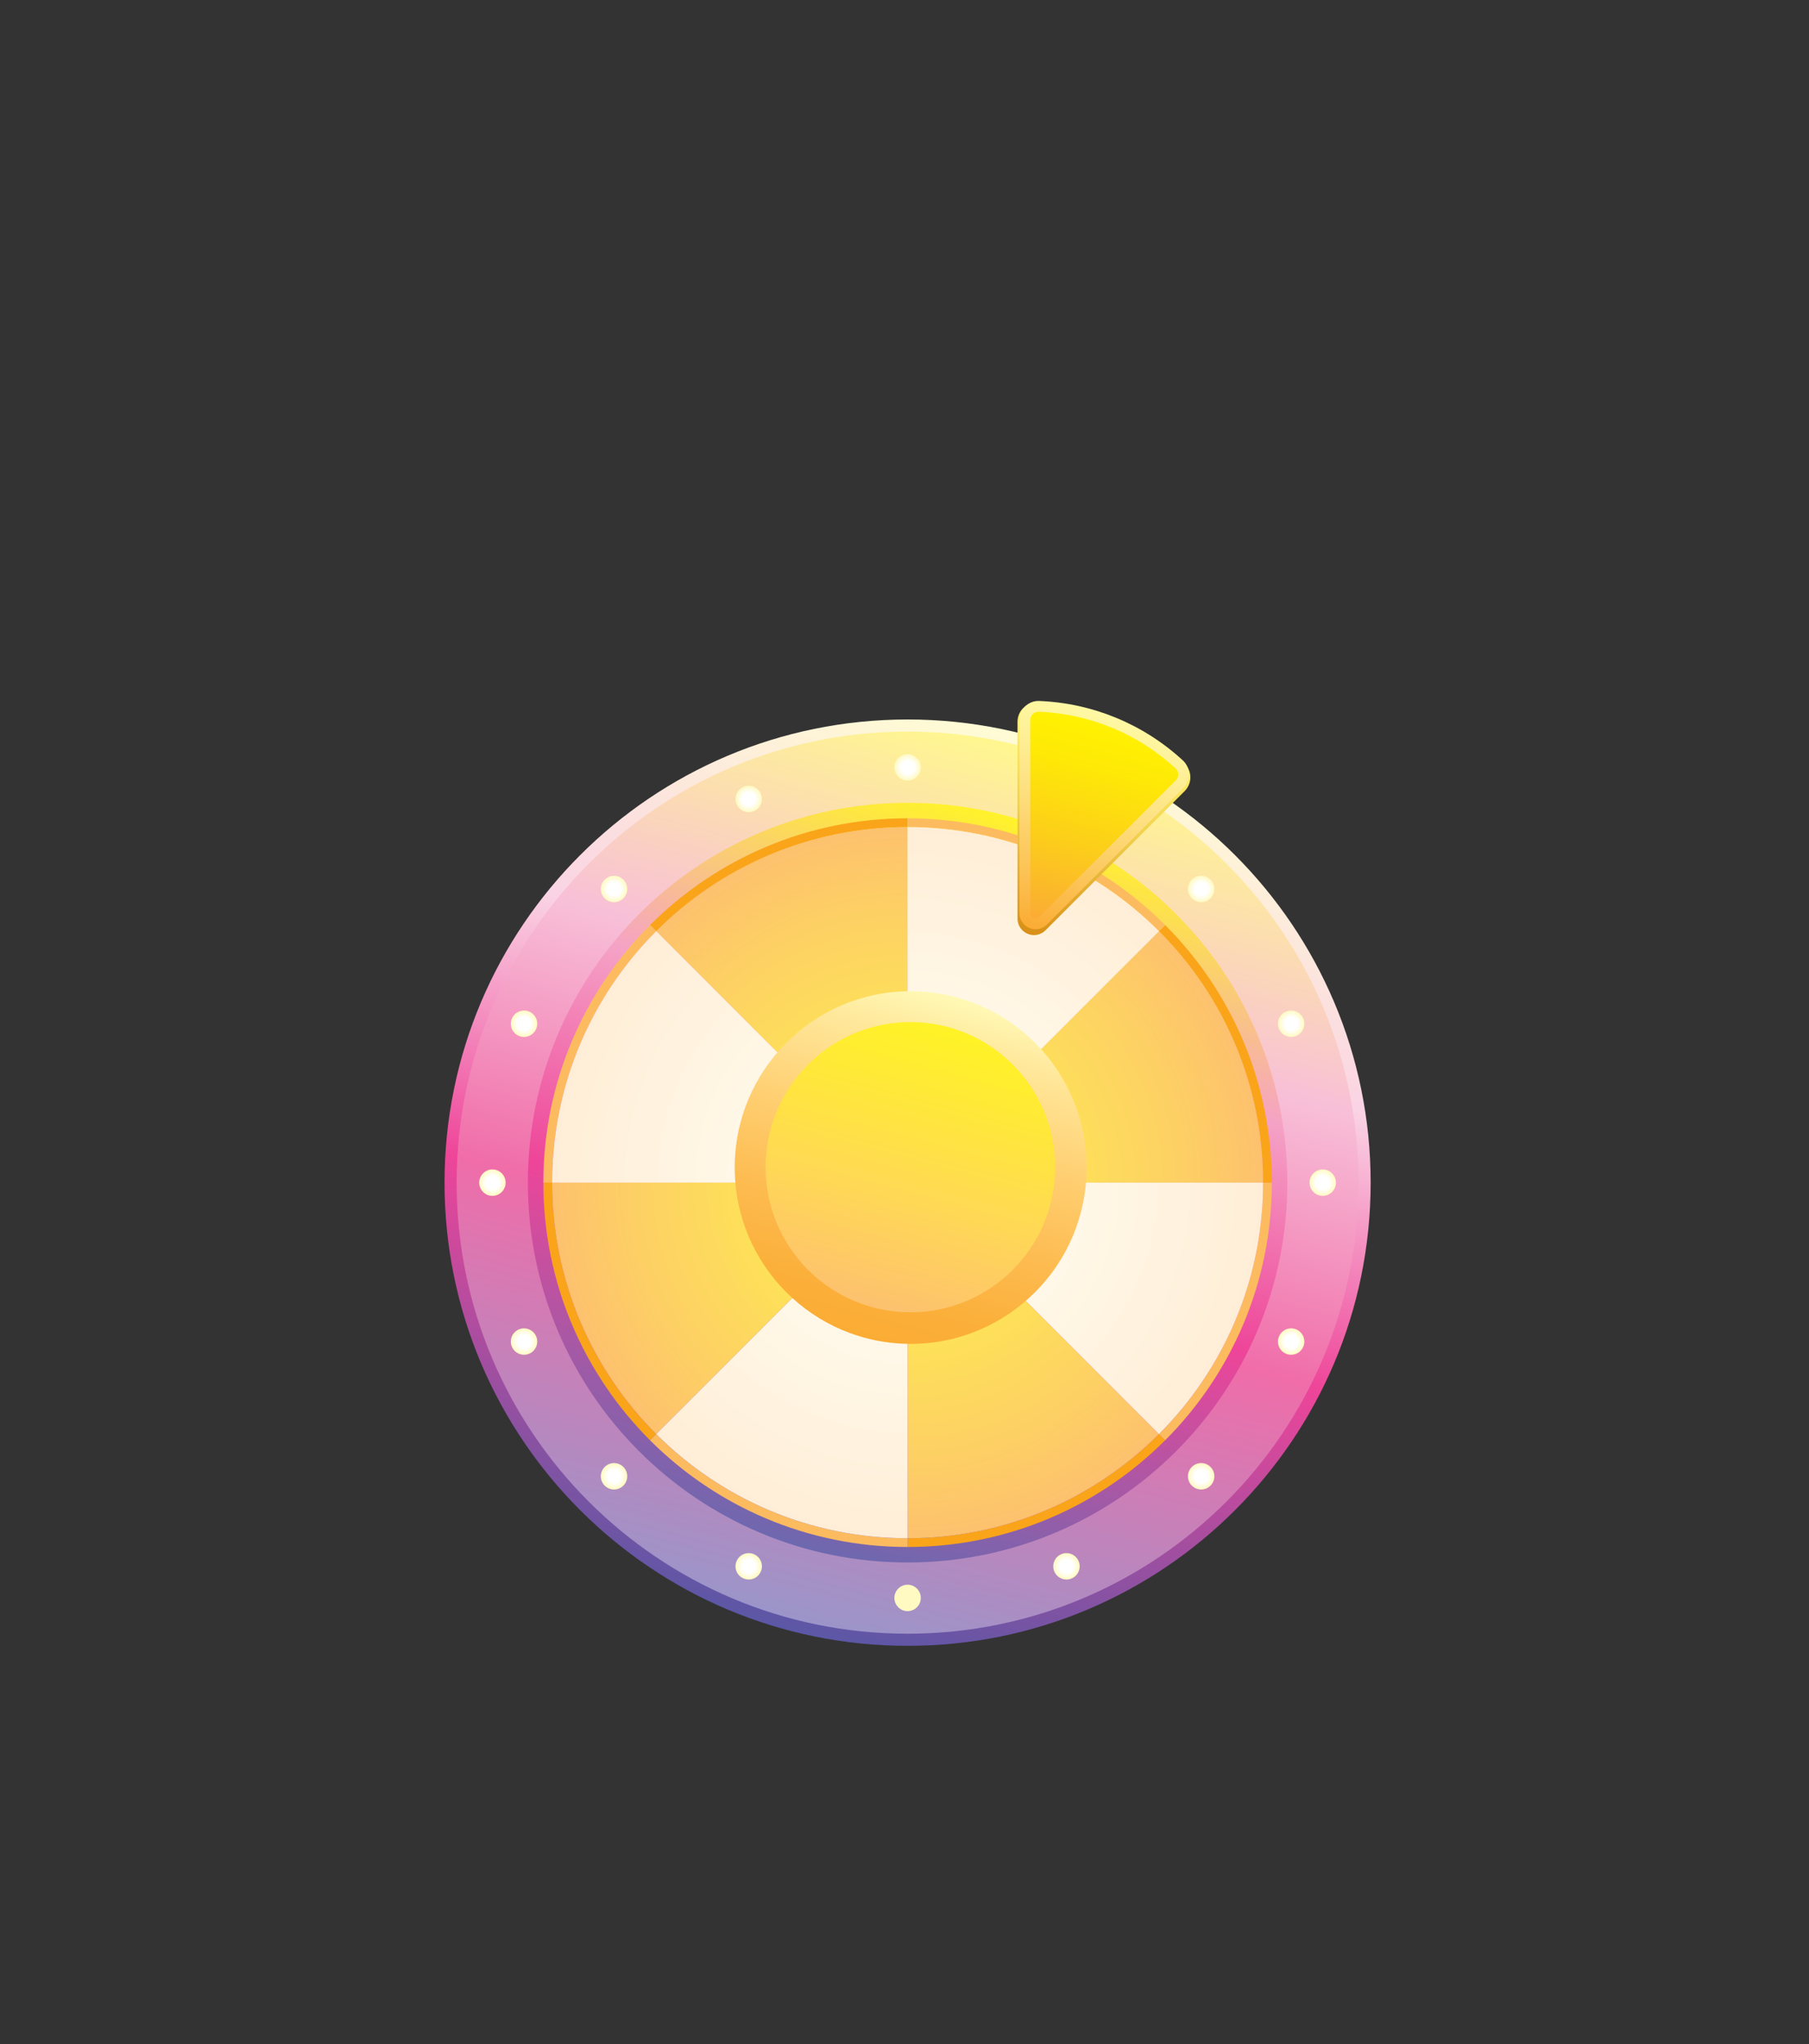 <svg width="293" height="331" viewBox="0 0 293 331" fill="none" xmlns="http://www.w3.org/2000/svg">
<rect x="0" y="0" width="293" height="331" fill="#333333" stroke="none"/>
<path d="M147 266.5C188.421 266.5 222 232.921 222 191.5C222 150.079 188.421 116.5 147 116.5C105.579 116.5 72 150.079 72 191.5C72 232.921 105.579 266.5 147 266.5Z" fill="url(#paint0_linear_12_815)"/>
<path d="M147 264.537C187.337 264.537 220.037 231.837 220.037 191.5C220.037 151.163 187.337 118.463 147 118.463C106.663 118.463 73.963 151.163 73.963 191.5C73.963 231.837 106.663 264.537 147 264.537Z" fill="url(#paint1_linear_12_815)"/>
<path style="mix-blend-mode:multiply" d="M190.491 148.009C179.361 136.878 163.985 129.995 147.001 129.995C130.017 129.995 114.64 136.879 103.51 148.01C92.38 159.14 85.496 174.516 85.496 191.5C85.496 208.484 92.38 223.861 103.51 234.99C114.641 246.121 130.017 253.005 147.001 253.005C163.985 253.005 179.362 246.121 190.491 234.99C201.622 223.86 208.505 208.484 208.505 191.5C208.505 174.516 201.621 159.139 190.491 148.01V148.009Z" fill="url(#paint2_linear_12_815)"/>
<path d="M147 133.923V132.505C130.709 132.505 115.96 139.109 105.285 149.785L106.288 150.788C116.707 140.368 131.102 133.924 147.001 133.924L147 133.923Z" fill="#FAA41A"/>
<path d="M204.577 191.5H205.995C205.995 175.209 199.391 160.46 188.715 149.785L187.712 150.788C198.132 161.207 204.576 175.602 204.576 191.501L204.577 191.5Z" fill="#FAA41A"/>
<path d="M89.424 191.5H88.006C88.006 207.791 94.609 222.54 105.286 233.215L106.289 232.212C95.869 221.793 89.425 207.398 89.425 191.499L89.424 191.5Z" fill="#FAA41A"/>
<path d="M147 249.076V250.494C163.291 250.494 178.04 243.891 188.715 233.214L187.712 232.211C177.293 242.631 162.898 249.075 146.999 249.075L147 249.076Z" fill="#FAA41A"/>
<path d="M106.288 150.787L105.285 149.784C94.609 160.46 88.005 175.208 88.005 191.499H89.423C89.423 175.6 95.867 161.205 106.287 150.786L106.288 150.787Z" fill="#FDBB5F"/>
<path d="M187.713 150.787L188.716 149.784C178.04 139.108 163.292 132.504 147.001 132.504V133.922C162.9 133.922 177.295 140.367 187.714 150.786L187.713 150.787Z" fill="#FDBB5F"/>
<path d="M205.995 191.5H204.577C204.577 207.399 198.133 221.794 187.713 232.213L188.716 233.216C199.392 222.54 205.996 207.792 205.996 191.501L205.995 191.5Z" fill="#FDBB5F"/>
<path d="M106.288 232.212L105.285 233.215C115.961 243.891 130.709 250.495 147 250.495V249.077C131.101 249.077 116.706 242.633 106.287 232.213L106.288 232.212Z" fill="#FDBB5F"/>
<path d="M147 191.5L106.288 150.787C116.707 140.367 131.102 133.923 147.001 133.923V191.5H147ZM89.423 191.5C89.423 207.399 95.867 221.794 106.287 232.213L147 191.5H89.424H89.423ZM147 191.5H204.577C204.577 175.601 198.133 161.206 187.713 150.787L147 191.5ZM147 249.077C162.899 249.077 177.294 242.633 187.713 232.213L147 191.5V249.077Z" fill="url(#paint3_radial_12_815)"/>
<path d="M147 191.5H89.424C89.424 175.601 95.868 161.206 106.288 150.787L147.001 191.5H147ZM187.713 150.787C177.294 140.367 162.899 133.923 147 133.923V191.5L187.713 150.787ZM187.713 232.212C198.133 221.793 204.577 207.398 204.577 191.499H147L187.713 232.212ZM106.288 232.212C116.707 242.632 131.102 249.076 147.001 249.076V191.5L106.288 232.213V232.212Z" fill="url(#paint4_radial_12_815)"/>
<path d="M147 206.535C155.284 206.535 162 199.819 162 191.535C162 183.251 155.284 176.535 147 176.535C138.716 176.535 132 183.251 132 191.535C132 199.819 138.716 206.535 147 206.535Z" fill="url(#paint5_linear_12_815)"/>
<path d="M147 203.879C153.817 203.879 159.344 198.353 159.344 191.535C159.344 184.718 153.817 179.191 147 179.191C140.183 179.191 134.656 184.718 134.656 191.535C134.656 198.353 140.183 203.879 147 203.879Z" fill="url(#paint6_linear_12_815)"/>
<path d="M147 126.396C145.82 126.396 144.861 125.436 144.861 124.257C144.861 123.078 145.821 122.118 147 122.118C148.179 122.118 149.139 123.078 149.139 124.257C149.139 125.436 148.179 126.396 147 126.396Z" fill="url(#paint7_radial_12_815)"/>
<path d="M147 260.882C145.82 260.882 144.861 259.922 144.861 258.743C144.861 257.564 145.821 256.604 147 256.604C148.179 256.604 149.139 257.564 149.139 258.743C149.139 259.922 148.179 260.882 147 260.882Z" fill="url(#paint8_radial_12_815)"/>
<path d="M214.243 193.639C213.063 193.639 212.104 192.679 212.104 191.5C212.104 190.321 213.064 189.361 214.243 189.361C215.422 189.361 216.382 190.321 216.382 191.5C216.382 192.679 215.422 193.639 214.243 193.639Z" fill="url(#paint9_radial_12_815)"/>
<path d="M79.757 193.639C78.577 193.639 77.618 192.679 77.618 191.5C77.618 190.321 78.578 189.361 79.757 189.361C80.936 189.361 81.896 190.321 81.896 191.5C81.896 192.679 80.936 193.639 79.757 193.639Z" fill="url(#paint10_radial_12_815)"/>
<path d="M194.548 146.091C193.977 146.091 193.439 145.868 193.035 145.464C192.631 145.06 192.408 144.523 192.408 143.951C192.408 143.379 192.631 142.842 193.035 142.438C193.439 142.034 193.976 141.811 194.548 141.811C195.12 141.811 195.657 142.034 196.061 142.438C196.465 142.842 196.688 143.379 196.688 143.951C196.688 144.523 196.465 145.059 196.061 145.464C195.657 145.868 195.12 146.091 194.548 146.091Z" fill="url(#paint11_radial_12_815)"/>
<path d="M99.452 241.187C98.881 241.187 98.343 240.964 97.939 240.56C97.106 239.726 97.106 238.369 97.939 237.535C98.343 237.131 98.88 236.908 99.452 236.908C100.024 236.908 100.561 237.131 100.965 237.535C101.798 238.369 101.798 239.726 100.965 240.56C100.561 240.964 100.024 241.187 99.452 241.187Z" fill="url(#paint12_radial_12_815)"/>
<path d="M194.548 241.187C193.977 241.187 193.439 240.964 193.035 240.56C192.631 240.156 192.408 239.619 192.408 239.047C192.408 238.475 192.631 237.938 193.035 237.534C193.439 237.13 193.976 236.907 194.548 236.907C195.12 236.907 195.657 237.13 196.061 237.534C196.465 237.938 196.688 238.475 196.688 239.047C196.688 239.619 196.465 240.155 196.061 240.56C195.657 240.964 195.12 241.187 194.548 241.187Z" fill="url(#paint13_radial_12_815)"/>
<path d="M99.452 146.091C98.881 146.091 98.343 145.868 97.939 145.464C97.106 144.63 97.106 143.273 97.939 142.439C98.343 142.035 98.88 141.812 99.452 141.812C100.024 141.812 100.561 142.035 100.965 142.439C101.798 143.273 101.798 144.63 100.965 145.464C100.561 145.868 100.024 146.091 99.452 146.091Z" fill="url(#paint14_radial_12_815)"/>
<path d="M121.268 131.515C120.399 131.515 119.624 130.996 119.29 130.193C118.839 129.104 119.359 127.85 120.449 127.398C120.711 127.289 120.986 127.235 121.266 127.235C122.135 127.235 122.911 127.754 123.244 128.556C123.462 129.084 123.462 129.665 123.244 130.193C123.026 130.721 122.614 131.132 122.086 131.351C121.824 131.459 121.55 131.514 121.269 131.514L121.268 131.515Z" fill="url(#paint15_radial_12_815)"/>
<path d="M172.734 255.764C171.866 255.764 171.089 255.245 170.757 254.442C170.539 253.915 170.54 253.334 170.759 252.806C170.978 252.277 171.388 251.866 171.915 251.648C172.177 251.539 172.452 251.484 172.732 251.484C173.601 251.484 174.377 252.003 174.71 252.806C174.928 253.333 174.927 253.914 174.708 254.442C174.489 254.971 174.078 255.382 173.551 255.6C173.289 255.709 173.014 255.764 172.734 255.764Z" fill="url(#paint16_radial_12_815)"/>
<path d="M209.126 167.907C208.257 167.907 207.481 167.388 207.149 166.586C206.697 165.496 207.217 164.243 208.307 163.791C208.569 163.683 208.844 163.628 209.124 163.628C209.993 163.628 210.769 164.147 211.102 164.95C211.32 165.478 211.32 166.059 211.102 166.586C210.883 167.114 210.472 167.526 209.944 167.744C209.682 167.853 209.407 167.907 209.127 167.907H209.126Z" fill="url(#paint17_radial_12_815)"/>
<path d="M84.877 219.372C84.008 219.372 83.232 218.853 82.899 218.05C82.447 216.961 82.967 215.707 84.057 215.255C84.319 215.147 84.594 215.092 84.874 215.092C85.743 215.092 86.519 215.611 86.852 216.413C87.07 216.941 87.07 217.522 86.852 218.05C86.633 218.578 86.222 218.99 85.694 219.208C85.432 219.316 85.156 219.371 84.877 219.371V219.372Z" fill="url(#paint18_radial_12_815)"/>
<path d="M172.731 131.515C172.451 131.515 172.177 131.46 171.914 131.351C171.386 131.133 170.975 130.722 170.756 130.194C170.538 129.666 170.538 129.085 170.756 128.557C171.088 127.754 171.865 127.236 172.734 127.236C173.014 127.236 173.289 127.291 173.551 127.4C174.641 127.851 175.16 129.105 174.71 130.195C174.377 130.998 173.601 131.516 172.732 131.516L172.731 131.515Z" fill="url(#paint19_radial_12_815)"/>
<path d="M121.266 255.764C120.986 255.764 120.711 255.709 120.449 255.6C119.921 255.382 119.509 254.971 119.29 254.443C119.072 253.915 119.072 253.334 119.29 252.806C119.623 252.003 120.399 251.485 121.268 251.485C121.549 251.485 121.823 251.54 122.086 251.649C122.614 251.868 123.025 252.278 123.243 252.806C123.461 253.334 123.461 253.916 123.243 254.443C122.911 255.246 122.134 255.765 121.266 255.765V255.764Z" fill="url(#paint20_radial_12_815)"/>
<path d="M209.123 219.372C208.843 219.372 208.568 219.317 208.306 219.209C207.216 218.757 206.697 217.504 207.148 216.413C207.48 215.611 208.257 215.092 209.125 215.092C209.405 215.092 209.68 215.147 209.942 215.255C211.032 215.707 211.551 216.96 211.1 218.05C210.768 218.853 209.991 219.371 209.123 219.371V219.372Z" fill="url(#paint21_radial_12_815)"/>
<path d="M84.874 167.907C84.594 167.907 84.319 167.853 84.057 167.744C83.529 167.526 83.118 167.114 82.899 166.586C82.681 166.059 82.681 165.478 82.899 164.95C83.231 164.147 84.008 163.629 84.877 163.629C85.157 163.629 85.432 163.684 85.694 163.792C86.222 164.011 86.633 164.422 86.852 164.95C87.07 165.478 87.07 166.059 86.852 166.586C86.519 167.389 85.743 167.908 84.874 167.908V167.907Z" fill="url(#paint22_radial_12_815)"/>
<path d="M167.472 151.407C166.001 151.407 164.803 150.211 164.803 148.742V116.875C164.803 115.142 166.211 113.732 167.941 113.732C167.982 113.732 168.023 113.732 168.065 113.735C176.879 114.079 185.306 117.569 191.793 123.562C192.418 124.139 192.785 124.957 192.802 125.808C192.819 126.659 192.484 127.492 191.882 128.093L169.349 150.626C168.844 151.13 168.179 151.408 167.473 151.408L167.472 151.407Z" fill="url(#paint23_linear_12_815)"/>
<path d="M167.736 150.465C166.292 150.465 165.118 149.292 165.118 147.851V116.584C165.118 114.884 166.499 113.5 168.197 113.5C168.237 113.5 168.278 113.5 168.318 113.503C176.966 113.84 185.234 117.265 191.599 123.144C192.212 123.71 192.571 124.513 192.589 125.347C192.606 126.182 192.276 126.999 191.685 127.589L169.577 149.698C169.082 150.193 168.429 150.465 167.736 150.465Z" fill="url(#paint24_linear_12_815)"/>
<path d="M190.41 124.432C184.539 119.008 176.79 115.588 168.249 115.254C167.497 115.224 166.869 115.831 166.869 116.584V147.851C166.869 148.616 167.795 149.001 168.337 148.459L190.446 126.351C190.98 125.816 190.964 124.944 190.409 124.432H190.41Z" fill="url(#paint25_linear_12_815)"/>
<path d="M147.499 217.602C163.238 217.602 175.998 204.819 175.998 189.051C175.998 173.283 163.238 160.5 147.499 160.5C131.759 160.5 119 173.283 119 189.051C119 204.819 131.759 217.602 147.499 217.602Z" fill="url(#paint26_linear_12_815)"/>
<path d="M147.453 212.492C160.405 212.492 170.906 201.972 170.906 188.996C170.906 176.019 160.405 165.5 147.453 165.5C134.5 165.5 124 176.019 124 188.996C124 201.972 134.5 212.492 147.453 212.492Z" fill="url(#paint27_linear_12_815)"/>
<defs>
<linearGradient id="paint0_linear_12_815" x1="127.584" y1="263.962" x2="166.416" y2="119.037" gradientUnits="userSpaceOnUse">
<stop stop-color="#5B57A6"/>
<stop offset="0.4" stop-color="#EE4599"/>
<stop offset="0.7" stop-color="#FAD3E4"/>
<stop offset="1" stop-color="#FFFCD5"/>
</linearGradient>
<linearGradient id="paint1_linear_12_815" x1="128.092" y1="262.066" x2="165.908" y2="120.934" gradientUnits="userSpaceOnUse">
<stop stop-color="#9B95C9"/>
<stop offset="0.4" stop-color="#F06DA9"/>
<stop offset="0.7" stop-color="#F8BFD8"/>
<stop offset="1" stop-color="#FFF78F"/>
</linearGradient>
<linearGradient id="paint2_linear_12_815" x1="131.077" y1="250.924" x2="162.923" y2="132.075" gradientUnits="userSpaceOnUse">
<stop stop-color="#6D68AF"/>
<stop offset="0.4" stop-color="#EE4599"/>
<stop offset="0.7" stop-color="#F5A2C6"/>
<stop offset="1" stop-color="#FFF32A"/>
</linearGradient>
<radialGradient id="paint3_radial_12_815" cx="0" cy="0" r="1" gradientUnits="userSpaceOnUse" gradientTransform="translate(147 191.5) scale(57.577 57.577)">
<stop stop-color="#FFF34D"/>
<stop offset="0.29" stop-color="#FEE953"/>
<stop offset="0.78" stop-color="#FDCF64"/>
<stop offset="1" stop-color="#FDC16E"/>
</radialGradient>
<radialGradient id="paint4_radial_12_815" cx="0" cy="0" r="1" gradientUnits="userSpaceOnUse" gradientTransform="translate(147 191.5) scale(57.577 57.577)">
<stop stop-color="#FFFEF2"/>
<stop offset="0.46" stop-color="#FFF8E8"/>
<stop offset="1" stop-color="#FFEED7"/>
</radialGradient>
<linearGradient id="paint5_linear_12_815" x1="143.117" y1="206.027" x2="150.883" y2="177.043" gradientUnits="userSpaceOnUse">
<stop stop-color="#FBAC34"/>
<stop offset="0.14" stop-color="#FBB03B"/>
<stop offset="0.35" stop-color="#FBBC50"/>
<stop offset="0.6" stop-color="#FCD172"/>
<stop offset="0.89" stop-color="#FEEDA2"/>
<stop offset="1" stop-color="#FFF9B6"/>
</linearGradient>
<linearGradient id="paint6_linear_12_815" x1="143.805" y1="203.461" x2="150.195" y2="179.609" gradientUnits="userSpaceOnUse">
<stop stop-color="#FDC16E"/>
<stop offset="0.41" stop-color="#FEDA48"/>
<stop offset="0.78" stop-color="#FEEC2E"/>
<stop offset="1" stop-color="#FFF325"/>
</linearGradient>
<radialGradient id="paint7_radial_12_815" cx="0" cy="0" r="1" gradientUnits="userSpaceOnUse" gradientTransform="translate(147 124.257) scale(2.139)">
<stop offset="0.49" stop-color="white"/>
<stop offset="1" stop-color="#FFFAC2"/>
</radialGradient>
<radialGradient id="paint8_radial_12_815" cx="0" cy="0" r="1" gradientUnits="userSpaceOnUse" gradientTransform="translate(72.045 258.742) scale(2.139)">
<stop offset="0.49" stop-color="white"/>
<stop offset="1" stop-color="#FFFAC2"/>
</radialGradient>
<radialGradient id="paint9_radial_12_815" cx="0" cy="0" r="1" gradientUnits="userSpaceOnUse" gradientTransform="translate(214.243 191.5) scale(2.139)">
<stop offset="0.49" stop-color="white"/>
<stop offset="1" stop-color="#FFFAC2"/>
</radialGradient>
<radialGradient id="paint10_radial_12_815" cx="0" cy="0" r="1" gradientUnits="userSpaceOnUse" gradientTransform="translate(79.757 191.5) scale(2.139)">
<stop offset="0.49" stop-color="white"/>
<stop offset="1" stop-color="#FFFAC2"/>
</radialGradient>
<radialGradient id="paint11_radial_12_815" cx="0" cy="0" r="1" gradientUnits="userSpaceOnUse" gradientTransform="translate(194.548 143.952) scale(2.139 2.139)">
<stop offset="0.49" stop-color="white"/>
<stop offset="1" stop-color="#FFFAC2"/>
</radialGradient>
<radialGradient id="paint12_radial_12_815" cx="0" cy="0" r="1" gradientUnits="userSpaceOnUse" gradientTransform="translate(99.452 239.047) scale(2.139 2.139)">
<stop offset="0.49" stop-color="white"/>
<stop offset="1" stop-color="#FFFAC2"/>
</radialGradient>
<radialGradient id="paint13_radial_12_815" cx="0" cy="0" r="1" gradientUnits="userSpaceOnUse" gradientTransform="translate(194.548 239.047) scale(2.139)">
<stop offset="0.49" stop-color="white"/>
<stop offset="1" stop-color="#FFFAC2"/>
</radialGradient>
<radialGradient id="paint14_radial_12_815" cx="0" cy="0" r="1" gradientUnits="userSpaceOnUse" gradientTransform="translate(99.452 143.952) scale(2.139 2.139)">
<stop offset="0.49" stop-color="white"/>
<stop offset="1" stop-color="#FFFAC2"/>
</radialGradient>
<radialGradient id="paint15_radial_12_815" cx="0" cy="0" r="1" gradientUnits="userSpaceOnUse" gradientTransform="translate(121.268 129.375) scale(2.14 2.14)">
<stop offset="0.49" stop-color="white"/>
<stop offset="1" stop-color="#FFFAC2"/>
</radialGradient>
<radialGradient id="paint16_radial_12_815" cx="0" cy="0" r="1" gradientUnits="userSpaceOnUse" gradientTransform="translate(172.733 253.624) scale(2.14 2.14)">
<stop offset="0.49" stop-color="white"/>
<stop offset="1" stop-color="#FFFAC2"/>
</radialGradient>
<radialGradient id="paint17_radial_12_815" cx="0" cy="0" r="1" gradientUnits="userSpaceOnUse" gradientTransform="translate(209.125 165.767) scale(2.14)">
<stop offset="0.49" stop-color="white"/>
<stop offset="1" stop-color="#FFFAC2"/>
</radialGradient>
<radialGradient id="paint18_radial_12_815" cx="0" cy="0" r="1" gradientUnits="userSpaceOnUse" gradientTransform="translate(84.876 217.232) scale(2.14 2.14)">
<stop offset="0.49" stop-color="white"/>
<stop offset="1" stop-color="#FFFAC2"/>
</radialGradient>
<radialGradient id="paint19_radial_12_815" cx="0" cy="0" r="1" gradientUnits="userSpaceOnUse" gradientTransform="translate(172.732 129.375) scale(2.14)">
<stop offset="0.49" stop-color="white"/>
<stop offset="1" stop-color="#FFFAC2"/>
</radialGradient>
<radialGradient id="paint20_radial_12_815" cx="0" cy="0" r="1" gradientUnits="userSpaceOnUse" gradientTransform="translate(121.268 253.624) scale(2.14)">
<stop offset="0.49" stop-color="white"/>
<stop offset="1" stop-color="#FFFAC2"/>
</radialGradient>
<radialGradient id="paint21_radial_12_815" cx="0" cy="0" r="1" gradientUnits="userSpaceOnUse" gradientTransform="translate(209.125 217.232) scale(2.14 2.14)">
<stop offset="0.49" stop-color="white"/>
<stop offset="1" stop-color="#FFFAC2"/>
</radialGradient>
<radialGradient id="paint22_radial_12_815" cx="0" cy="0" r="1" gradientUnits="userSpaceOnUse" gradientTransform="translate(84.876 165.767) scale(2.14 2.14)">
<stop offset="0.49" stop-color="white"/>
<stop offset="1" stop-color="#FFFAC2"/>
</radialGradient>
<linearGradient id="paint23_linear_12_815" x1="170.511" y1="152.316" x2="180.229" y2="116.048" gradientUnits="userSpaceOnUse">
<stop stop-color="#D88F16"/>
<stop offset="0.18" stop-color="#E1A62A"/>
<stop offset="0.54" stop-color="#F1D14E"/>
<stop offset="0.83" stop-color="#FBEB64"/>
<stop offset="1" stop-color="#FFF56D"/>
</linearGradient>
<linearGradient id="paint24_linear_12_815" x1="170.717" y1="151.356" x2="180.252" y2="115.772" gradientUnits="userSpaceOnUse">
<stop stop-color="#FBAC34"/>
<stop offset="0.23" stop-color="#FCC254"/>
<stop offset="0.57" stop-color="#FDDF7F"/>
<stop offset="0.84" stop-color="#FEF199"/>
<stop offset="1" stop-color="#FFF8A3"/>
</linearGradient>
<linearGradient id="paint25_linear_12_815" x1="171.172" y1="149.664" x2="179.801" y2="117.459" gradientUnits="userSpaceOnUse">
<stop stop-color="#FBAC34"/>
<stop offset="0.4" stop-color="#FCCE1A"/>
<stop offset="0.77" stop-color="#FEE807"/>
<stop offset="1" stop-color="#FFF200"/>
</linearGradient>
<linearGradient id="paint26_linear_12_815" x1="140.119" y1="216.634" x2="154.925" y2="161.478" gradientUnits="userSpaceOnUse">
<stop offset="9e-08" stop-color="#FBAC34"/>
<stop offset="0.133" stop-color="#FBB03B"/>
<stop offset="0.334" stop-color="#FDBB50"/>
<stop offset="0.579" stop-color="#FFCE70"/>
<stop offset="0.856" stop-color="#FFE79A"/>
<stop offset="1" stop-color="#FFF9B6"/>
</linearGradient>
<linearGradient id="paint27_linear_12_815" x1="141.379" y1="211.694" x2="153.564" y2="166.305" gradientUnits="userSpaceOnUse">
<stop offset="8e-08" stop-color="#FDC16E"/>
<stop offset="0.385" stop-color="#FFD856"/>
<stop offset="0.77" stop-color="#FFE937"/>
<stop offset="1" stop-color="#FFF325"/>
</linearGradient>
</defs>
</svg>

